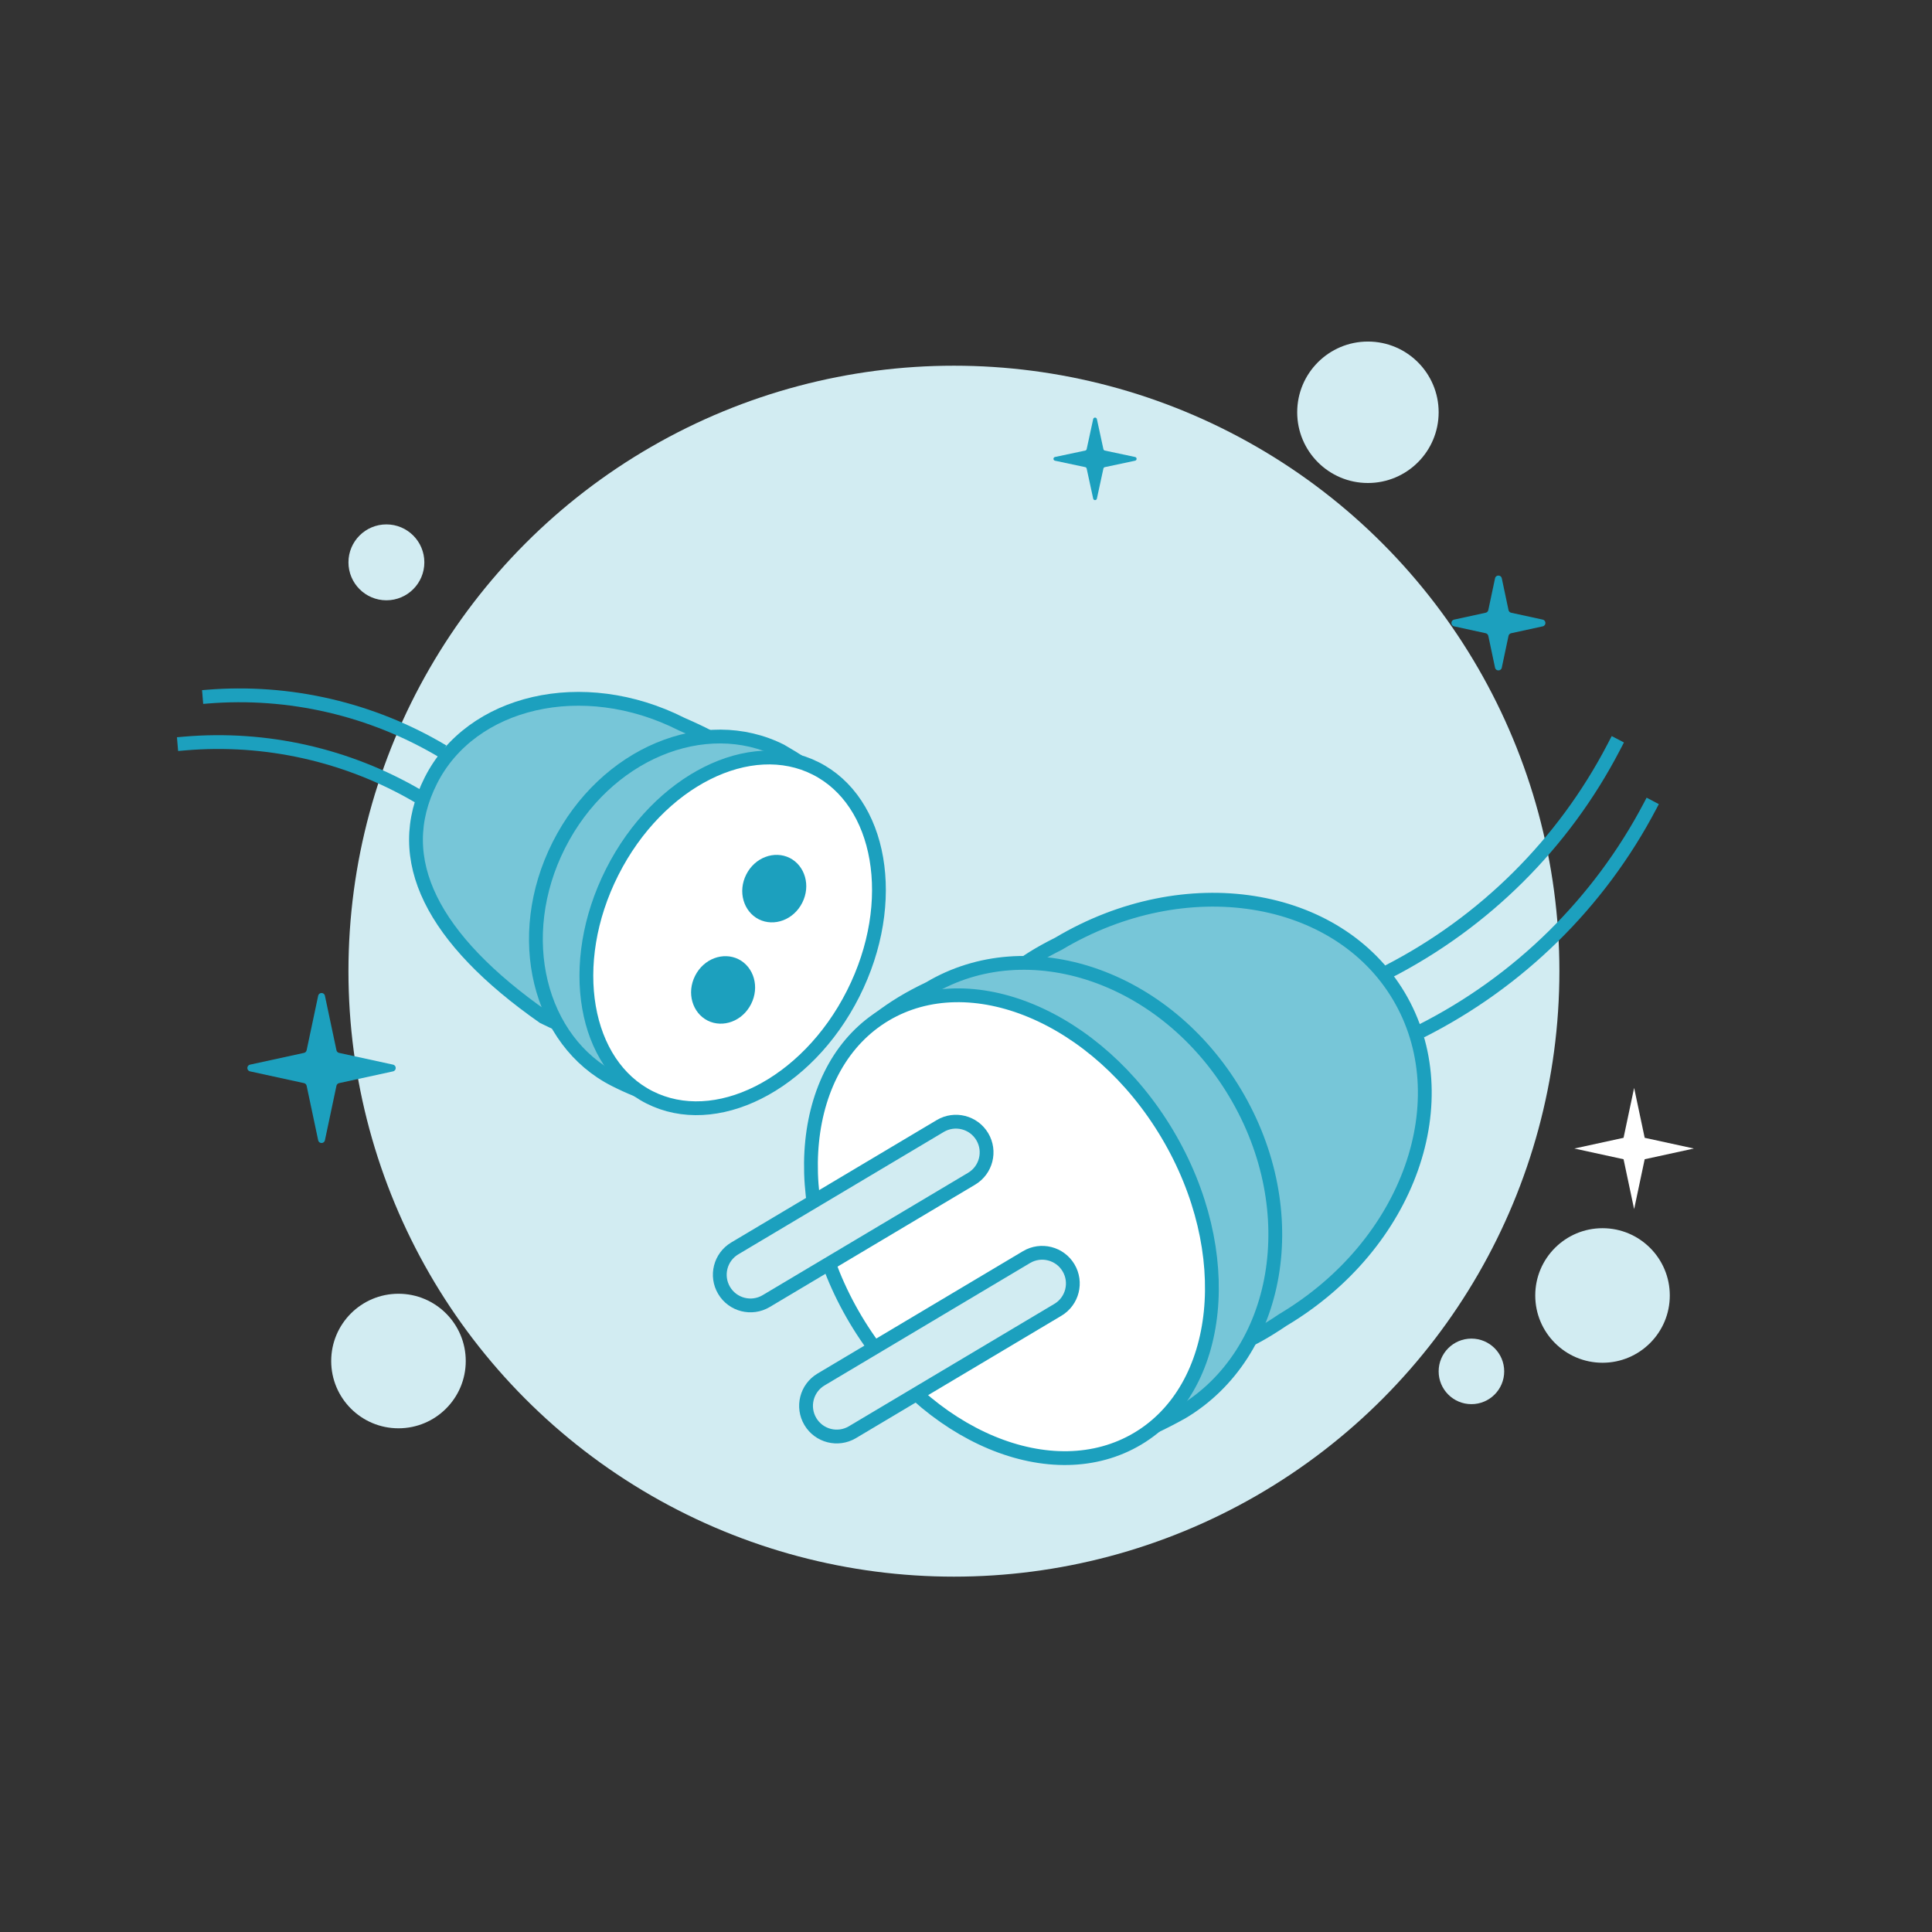 <svg width="560" height="560" viewBox="0 0 560 560" fill="none" xmlns="http://www.w3.org/2000/svg">
<rect x="0" y="0" width="560" height="560" fill="#333333" stroke="none"/>
<circle cx="276.5" cy="281.5" r="175.5" fill="#D2ECF2"/>
<circle cx="112" cy="163" r="11" fill="#D2ECF2"/>
<circle cx="396.5" cy="119.5" r="20.5" fill="#D2ECF2"/>
<circle cx="115.5" cy="394.5" r="19.5" fill="#D2ECF2"/>
<circle cx="464.5" cy="375.5" r="19.5" fill="#D2ECF2"/>
<circle cx="426.5" cy="397.5" r="9.5" fill="#D2ECF2"/>
<path d="M305.79 133.537C305.21 133.414 305.21 132.586 305.79 132.463L314.556 130.599C314.767 130.554 314.932 130.389 314.978 130.178L316.865 121.474C316.99 120.897 317.813 120.897 317.938 121.474L319.826 130.178C319.872 130.389 320.037 130.554 320.248 130.599L329.014 132.463C329.594 132.586 329.594 133.414 329.014 133.537L320.248 135.401C320.037 135.446 319.872 135.611 319.826 135.822L317.938 144.526C317.813 145.103 316.99 145.103 316.865 144.526L314.978 135.822C314.932 135.611 314.767 135.446 314.556 135.401L305.79 133.537Z" fill="#1CA0BE"/>
<path d="M92.223 288.622C92.447 287.565 93.956 287.565 94.18 288.622L97.522 304.415C97.604 304.799 97.903 305.101 98.288 305.185L113.917 308.589C114.967 308.818 114.967 310.315 113.917 310.544L98.288 313.948C97.903 314.032 97.604 314.334 97.522 314.718L94.18 330.511C93.956 331.568 92.447 331.568 92.223 330.511L88.88 314.718C88.799 314.334 88.499 314.032 88.115 313.948L72.485 310.544C71.436 310.315 71.436 308.818 72.485 308.589L88.115 305.185C88.499 305.101 88.799 304.799 88.88 304.415L92.223 288.622Z" fill="#1CA0BE"/>
<path d="M433.345 167.622C433.568 166.565 435.078 166.565 435.301 167.622L437.251 176.835C437.333 177.22 437.633 177.521 438.017 177.605L447.161 179.597C448.21 179.826 448.21 181.323 447.161 181.551L438.017 183.543C437.633 183.627 437.333 183.928 437.251 184.313L435.301 193.526C435.078 194.583 433.568 194.583 433.345 193.526L431.395 184.313C431.313 183.928 431.014 183.627 430.629 183.543L421.485 181.551C420.436 181.323 420.436 179.826 421.485 179.597L430.629 177.605C431.014 177.521 431.313 177.22 431.395 176.835L433.345 167.622Z" fill="#1CA0BE"/>
<path d="M473.659 315.331L476.721 329.798L490.982 332.905L476.721 336.011L473.659 350.479L470.597 336.011L456.336 332.905L470.597 329.798L473.659 315.331Z" fill="white"/>
<path d="M197.539 209.873L197.59 209.899L197.643 209.922C203.601 212.515 207.89 214.759 210.845 216.735C213.849 218.744 215.24 220.323 215.755 221.491C216.176 222.445 216.081 223.266 215.369 224.293C214.566 225.452 213.056 226.715 210.838 228.151C208.71 229.529 206.135 230.941 203.284 232.504L203.047 232.634C200.129 234.234 196.963 235.977 193.88 237.926C187.75 241.803 181.687 246.655 178.365 253.232C175.016 259.865 175.07 267.54 176.048 274.639C176.54 278.209 177.278 281.711 177.984 284.936C178.074 285.35 178.164 285.759 178.253 286.162C178.862 288.933 179.415 291.447 179.76 293.676C180.161 296.269 180.23 298.194 179.914 299.507C179.765 300.129 179.548 300.528 179.311 300.792C179.087 301.043 178.759 301.269 178.213 301.418C177.017 301.743 174.911 301.659 171.383 300.599C167.945 299.566 163.42 297.692 157.523 294.775C141.495 283.551 130.425 272.105 124.823 260.651C119.258 249.271 119.043 237.809 124.891 226.23C136.527 203.185 168.877 195.4 197.539 209.873Z" fill="#77C6D8" stroke="#1CA0BE" stroke-width="4"/>
<path d="M58.732 202.037L59.927 201.938C83.834 199.96 107.762 205.506 128.36 217.8V217.8" stroke="#1CA0BE" stroke-width="4"/>
<path d="M51.459 215.687L53.453 215.516C77.084 213.483 100.763 218.829 121.229 230.815V230.815" stroke="#1CA0BE" stroke-width="4"/>
<path d="M242.648 285.693C235.787 299.28 228.031 310.293 217.936 315.839C208.02 321.286 195.417 321.674 178.242 313.001C156.225 301.883 148.546 271.57 161.983 244.96C175.411 218.369 204.333 206.551 226.344 217.63C244.113 227.765 251.255 238.155 252.629 248.977C254.029 260.007 249.541 272.043 242.648 285.693Z" fill="#77C6D8" stroke="#1CA0BE" stroke-width="4"/>
<ellipse cx="212.337" cy="270.252" rx="38.238" ry="52.621" transform="rotate(-155.936 212.337 270.252)" fill="white"/>
<path d="M247.287 288.035C240.564 301.349 230.506 311.308 219.764 316.693C209.022 322.078 197.731 322.842 188.29 318.075C178.849 313.308 172.761 303.768 170.718 291.926C168.675 280.085 170.718 266.079 177.441 252.766C184.164 239.453 194.222 229.493 204.964 224.108C215.706 218.723 226.997 217.959 236.437 222.727C245.878 227.494 251.966 237.034 254.01 248.875C256.053 260.716 254.009 274.722 247.287 288.035Z" fill="white" stroke="#1CA0BE" stroke-width="4"/>
<path d="M218.093 254.376C220.153 250.298 224.662 248.781 228.008 250.47C231.354 252.16 232.811 256.69 230.751 260.768C228.692 264.847 224.182 266.364 220.836 264.674C217.49 262.984 216.033 258.455 218.093 254.376Z" fill="#1CA0BE" stroke="#1CA0BE" stroke-width="4"/>
<path d="M203.264 283.738C205.323 279.659 209.833 278.142 213.179 279.832C216.525 281.522 217.982 286.051 215.922 290.13C213.863 294.209 209.353 295.726 206.007 294.036C202.661 292.346 201.204 287.817 203.264 283.738Z" fill="#1CA0BE" stroke="#1CA0BE" stroke-width="4"/>
<path d="M306.741 273.584L306.807 273.552L306.869 273.514C343.681 251.588 387.669 258.855 405.439 288.689C423.209 318.523 408.65 360.663 371.838 382.59L371.789 382.619L371.74 382.652C366.507 386.197 362.372 388.442 359.105 389.657C355.819 390.879 353.622 390.98 352.132 390.542C350.724 390.129 349.62 389.138 348.707 387.351C347.767 385.511 347.111 382.976 346.613 379.786C346.119 376.614 345.803 372.967 345.46 368.956L345.442 368.743C345.107 364.817 344.745 360.577 344.161 356.254C342.975 347.464 340.853 338.145 336.023 330.036C331.196 321.931 324.021 315.574 316.864 310.277C313.355 307.68 309.814 305.313 306.533 303.119L306.323 302.978C302.963 300.731 299.907 298.682 297.354 296.708C294.787 294.723 292.867 292.918 291.695 291.204C290.553 289.534 290.212 288.095 290.515 286.686C290.836 285.197 291.958 283.354 294.589 281.108C297.206 278.874 301.14 276.389 306.741 273.584Z" fill="#77C6D8" stroke="#1CA0BE" stroke-width="4"/>
<path d="M479.049 232.143L478.309 233.552C463.513 261.735 440.276 284.588 411.85 298.91V298.91" stroke="#1CA0BE" stroke-width="4"/>
<path d="M468.936 214.28L467.709 216.635C453.171 244.547 430.336 267.265 402.349 281.658V281.658" stroke="#1CA0BE" stroke-width="4"/>
<path d="M254.017 296.922L264.873 290.456L273.756 285.165" stroke="#1CA0BE" stroke-width="4"/>
<path d="M269.228 286.566L269.314 286.525L269.395 286.477C297.904 269.496 337.691 282.703 358.065 316.908C378.433 351.104 371.107 392.366 342.617 409.355C318.903 422.613 301.964 423.298 288.52 416.893C274.872 410.39 264.308 396.371 253.924 378.938C243.593 361.592 236.42 343.654 237.292 327.539C237.725 319.531 240.145 311.961 245.185 305.082C250.235 298.19 257.987 291.893 269.228 286.566Z" fill="#77C6D8" stroke="#1CA0BE" stroke-width="4"/>
<path d="M248.004 382.466C237.813 365.355 233.776 346.864 235.403 330.849C237.031 314.833 244.291 301.432 256.566 294.12C268.842 286.808 284.084 286.807 298.942 293.003C313.799 299.199 328.136 311.555 338.328 328.666C348.519 345.777 352.556 364.268 350.929 380.283C349.301 396.299 342.041 409.701 329.766 417.012C317.49 424.324 302.248 424.325 287.39 418.129C272.533 411.933 258.196 399.577 248.004 382.466Z" fill="white" stroke="#1CA0BE" stroke-width="4"/>
<path d="M306.629 379.659L247.076 415.131C242.858 417.643 237.401 416.261 234.889 412.042C232.376 407.824 233.759 402.368 237.977 399.855L297.53 364.383C301.749 361.871 307.205 363.253 309.718 367.472C312.23 371.69 310.847 377.146 306.629 379.659Z" fill="#D2ECF2" stroke="#1CA0BE" stroke-width="4"/>
<path d="M281.629 341.659L222.076 377.131C217.858 379.643 212.401 378.26 209.889 374.042C207.376 369.824 208.759 364.367 212.977 361.855L272.53 326.383C276.749 323.87 282.205 325.253 284.718 329.471C287.23 333.69 285.847 339.146 281.629 341.659Z" fill="#D2ECF2" stroke="#1CA0BE" stroke-width="4"/>
</svg>
